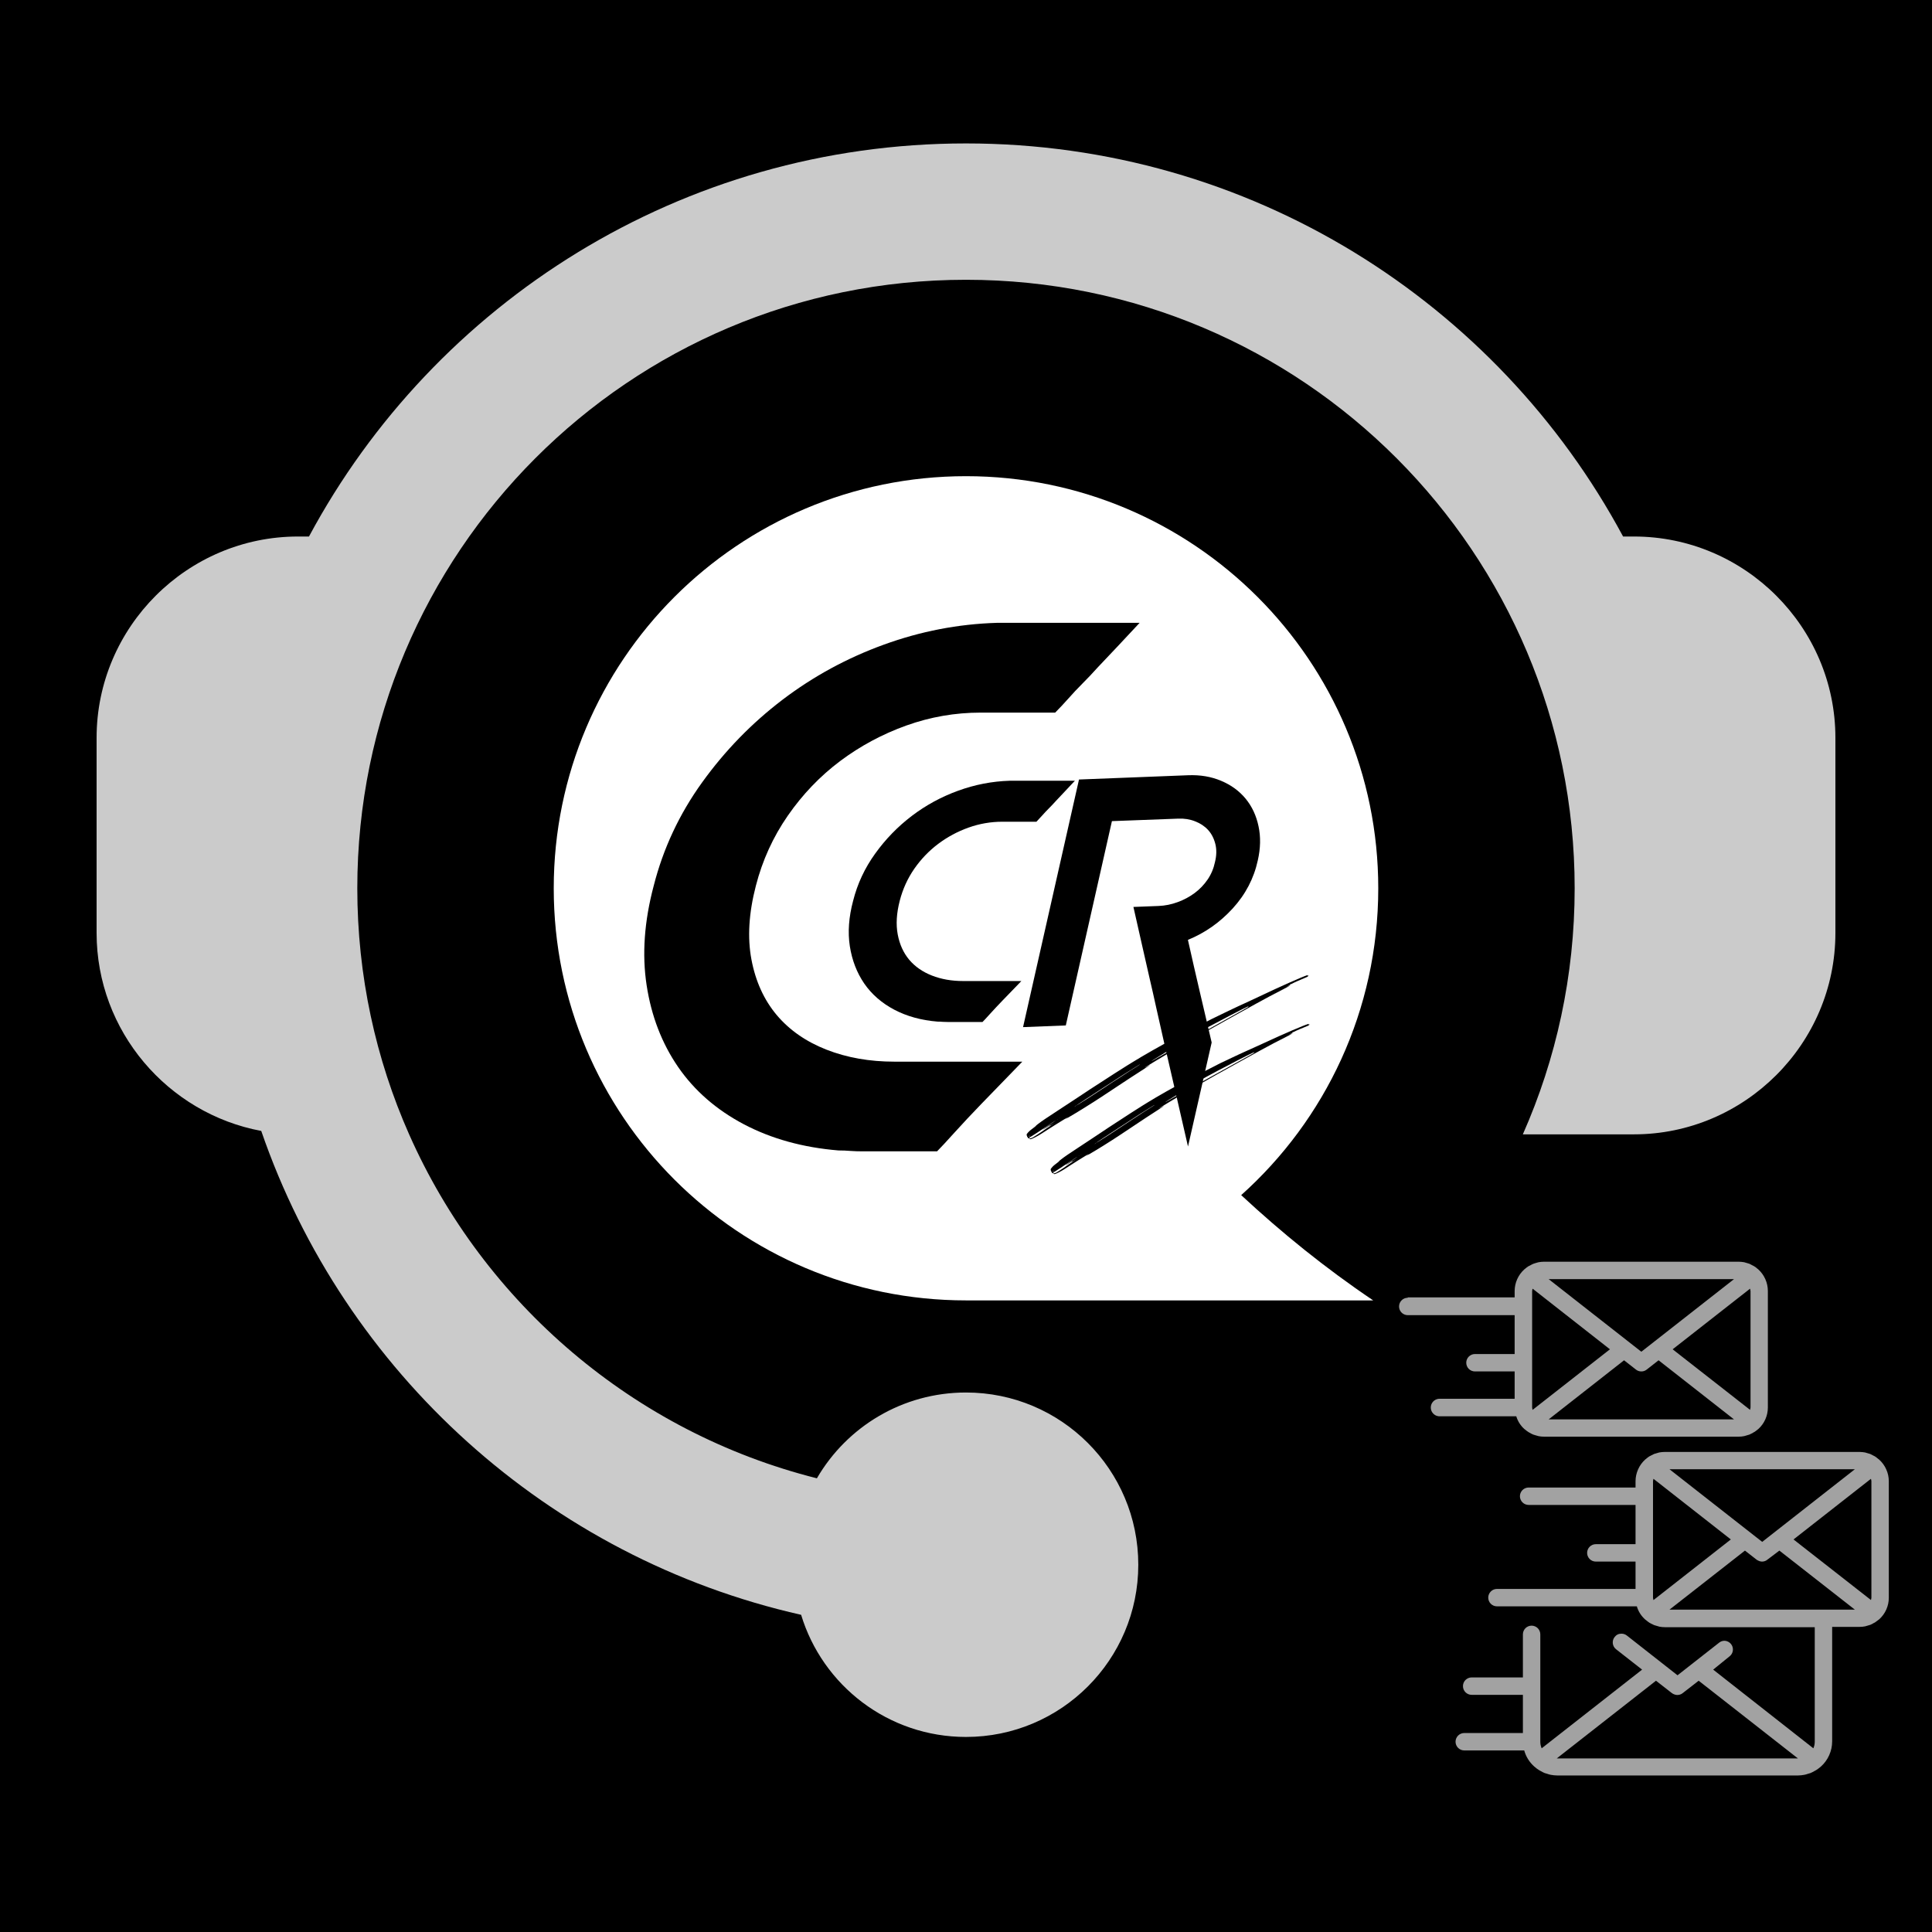 <svg xmlns="http://www.w3.org/2000/svg" xmlns:xlink="http://www.w3.org/1999/xlink" width="500" zoomAndPan="magnify" viewBox="0 0 375 375" height="500" preserveAspectRatio="xMidYMid meet" version="1.0"><defs><g/><clipPath id="7234081bb3"><path d="M 18.75 27.613 L 356.25 27.613 L 356.25 337.363 L 18.75 337.363 Z M 18.75 27.613 " clip-rule="nonzero"/></clipPath><clipPath id="99cecfc8c6"><path d="M 282 281 L 366.68 281 L 366.68 344.648 L 282 344.648 Z M 282 281 " clip-rule="nonzero"/></clipPath><clipPath id="be3fe7baa1"><path d="M 271.488 244.898 L 344 244.898 L 344 279 L 271.488 279 Z M 271.488 244.898 " clip-rule="nonzero"/></clipPath><clipPath id="7d73e28455"><path d="M 203 198 L 255 198 L 255 228 L 203 228 Z M 203 198 " clip-rule="nonzero"/></clipPath><clipPath id="1b5f85cfd8"><path d="M 202.645 224.91 L 253.215 197.023 L 255.027 200.309 L 204.453 228.191 Z M 202.645 224.91 " clip-rule="nonzero"/></clipPath><clipPath id="ea8ee9d32f"><path d="M 202.645 224.91 L 253.215 197.023 L 255.027 200.309 L 204.453 228.191 Z M 202.645 224.91 " clip-rule="nonzero"/></clipPath><clipPath id="b3e950cddf"><path d="M 202.645 224.91 L 253.215 197.023 L 255.027 200.309 L 204.453 228.191 Z M 202.645 224.91 " clip-rule="nonzero"/></clipPath><clipPath id="5e46843168"><path d="M 233 209 L 234 209 L 234 210 L 233 210 Z M 233 209 " clip-rule="nonzero"/></clipPath><clipPath id="573be77ff1"><path d="M 202.645 224.91 L 253.215 197.023 L 255.027 200.309 L 204.453 228.191 Z M 202.645 224.91 " clip-rule="nonzero"/></clipPath><clipPath id="a802c38f9b"><path d="M 202.645 224.91 L 253.215 197.023 L 255.027 200.309 L 204.453 228.191 Z M 202.645 224.91 " clip-rule="nonzero"/></clipPath><clipPath id="c4157e9b8d"><path d="M 202.645 224.91 L 253.215 197.023 L 255.027 200.309 L 204.453 228.191 Z M 202.645 224.91 " clip-rule="nonzero"/></clipPath><clipPath id="2e9f5cf262"><path d="M 207 225 L 209 225 L 209 226 L 207 226 Z M 207 225 " clip-rule="nonzero"/></clipPath><clipPath id="76144942d5"><path d="M 202.645 224.91 L 253.215 197.023 L 255.027 200.309 L 204.453 228.191 Z M 202.645 224.91 " clip-rule="nonzero"/></clipPath><clipPath id="d9a1d62dec"><path d="M 202.645 224.91 L 253.215 197.023 L 255.027 200.309 L 204.453 228.191 Z M 202.645 224.91 " clip-rule="nonzero"/></clipPath><clipPath id="6b9d413653"><path d="M 202.645 224.91 L 253.215 197.023 L 255.027 200.309 L 204.453 228.191 Z M 202.645 224.91 " clip-rule="nonzero"/></clipPath><clipPath id="726854e7d6"><path d="M 250 200 L 252 200 L 252 201 L 250 201 Z M 250 200 " clip-rule="nonzero"/></clipPath><clipPath id="61e9347e89"><path d="M 202.645 224.91 L 253.215 197.023 L 255.027 200.309 L 204.453 228.191 Z M 202.645 224.91 " clip-rule="nonzero"/></clipPath><clipPath id="58b67f49a8"><path d="M 202.645 224.91 L 253.215 197.023 L 255.027 200.309 L 204.453 228.191 Z M 202.645 224.91 " clip-rule="nonzero"/></clipPath><clipPath id="7c51403452"><path d="M 202.645 224.91 L 253.215 197.023 L 255.027 200.309 L 204.453 228.191 Z M 202.645 224.91 " clip-rule="nonzero"/></clipPath><clipPath id="d2fcb5df7a"><path d="M 199 189 L 255 189 L 255 222 L 199 222 Z M 199 189 " clip-rule="nonzero"/></clipPath><clipPath id="a181695569"><path d="M 197.965 218.156 L 253.031 187.555 L 254.852 190.832 L 199.785 221.434 Z M 197.965 218.156 " clip-rule="nonzero"/></clipPath><clipPath id="24156abd32"><path d="M 197.965 218.156 L 253.031 187.555 L 254.852 190.832 L 199.785 221.434 Z M 197.965 218.156 " clip-rule="nonzero"/></clipPath><clipPath id="695a753962"><path d="M 197.965 218.156 L 253.031 187.555 L 254.852 190.832 L 199.785 221.434 Z M 197.965 218.156 " clip-rule="nonzero"/></clipPath><clipPath id="1b89f21dd9"><path d="M 231 201 L 232 201 L 232 202 L 231 202 Z M 231 201 " clip-rule="nonzero"/></clipPath><clipPath id="dfe4c097c0"><path d="M 197.965 218.156 L 253.031 187.555 L 254.852 190.832 L 199.785 221.434 Z M 197.965 218.156 " clip-rule="nonzero"/></clipPath><clipPath id="4b23318103"><path d="M 197.965 218.156 L 253.031 187.555 L 254.852 190.832 L 199.785 221.434 Z M 197.965 218.156 " clip-rule="nonzero"/></clipPath><clipPath id="0483dbbc20"><path d="M 197.965 218.156 L 253.031 187.555 L 254.852 190.832 L 199.785 221.434 Z M 197.965 218.156 " clip-rule="nonzero"/></clipPath><clipPath id="9b80ee814a"><path d="M 203 218 L 204 218 L 204 219 L 203 219 Z M 203 218 " clip-rule="nonzero"/></clipPath><clipPath id="4e1e6a2454"><path d="M 197.965 218.156 L 253.031 187.555 L 254.852 190.832 L 199.785 221.434 Z M 197.965 218.156 " clip-rule="nonzero"/></clipPath><clipPath id="f4253c93d8"><path d="M 197.965 218.156 L 253.031 187.555 L 254.852 190.832 L 199.785 221.434 Z M 197.965 218.156 " clip-rule="nonzero"/></clipPath><clipPath id="f12051e8e3"><path d="M 197.965 218.156 L 253.031 187.555 L 254.852 190.832 L 199.785 221.434 Z M 197.965 218.156 " clip-rule="nonzero"/></clipPath><clipPath id="0e9a20b474"><path d="M 250 191 L 251 191 L 251 192 L 250 192 Z M 250 191 " clip-rule="nonzero"/></clipPath><clipPath id="dadbaf34e9"><path d="M 197.965 218.156 L 253.031 187.555 L 254.852 190.832 L 199.785 221.434 Z M 197.965 218.156 " clip-rule="nonzero"/></clipPath><clipPath id="b8e4f4d820"><path d="M 197.965 218.156 L 253.031 187.555 L 254.852 190.832 L 199.785 221.434 Z M 197.965 218.156 " clip-rule="nonzero"/></clipPath><clipPath id="2f06d54b2d"><path d="M 197.965 218.156 L 253.031 187.555 L 254.852 190.832 L 199.785 221.434 Z M 197.965 218.156 " clip-rule="nonzero"/></clipPath></defs><rect x="-37.5" width="450" fill="#ffffff" y="-37.5" height="450" fill-opacity="1"/><rect x="-37.5" width="450" fill="#ffffff" y="-37.5" height="450" fill-opacity="1"/><rect x="-37.5" width="450" fill="#000000" y="-37.5" height="450" fill-opacity="1"/><path fill="#ffffff" d="M 187.504 92.426 C 143.312 92.426 107.48 128.242 107.48 172.418 C 107.48 216.59 143.312 252.406 187.504 252.406 L 266.535 252.406 C 257.207 246.121 248.75 239.254 240.918 231.977 L 240.883 232 C 257.242 217.363 267.52 196.102 267.52 172.418 C 267.52 128.242 231.688 92.426 187.496 92.426 Z M 187.504 92.426 " fill-opacity="1" fill-rule="evenodd"/><g clip-path="url(#7234081bb3)"><path fill="#cbcbcb" d="M 315.027 104.137 L 317.152 104.137 C 338.66 104.137 356.25 121.719 356.25 143.207 L 356.25 181.094 C 356.25 202.648 338.574 220.176 317.152 220.176 L 295.582 220.176 C 302.047 205.57 305.641 189.406 305.641 172.406 C 305.641 107.402 252.969 54.305 187.496 54.305 C 122.031 54.305 69.352 107.391 69.352 172.406 C 69.352 189.406 72.938 205.562 79.41 220.176 C 93.961 253.035 123.074 278.008 158.559 286.938 C 164.344 276.973 175.145 270.285 187.496 270.285 C 205.961 270.285 220.941 285.242 220.941 303.715 C 220.941 322.172 205.961 337.141 187.496 337.141 C 172.414 337.141 159.66 327.16 155.496 313.434 C 106.449 302.363 66.855 266.406 50.707 219.512 C 32.59 216.137 18.75 200.148 18.75 181.094 L 18.75 143.207 C 18.75 121.719 36.34 104.137 57.848 104.137 L 59.973 104.137 C 84.355 58.719 132.32 27.84 187.504 27.84 C 242.68 27.84 290.645 58.719 315.039 104.137 Z M 315.027 104.137 " fill-opacity="1" fill-rule="evenodd"/></g><g clip-path="url(#99cecfc8c6)"><path fill="#a2a2a2" d="M 284.211 336.379 L 295.594 336.379 L 295.594 328.965 L 285.648 328.965 C 285.426 328.965 285.211 328.926 285.004 328.84 C 284.797 328.754 284.613 328.629 284.453 328.473 C 284.297 328.312 284.172 328.129 284.086 327.922 C 284 327.715 283.961 327.5 283.961 327.277 C 283.961 327.055 284 326.836 284.086 326.629 C 284.172 326.422 284.297 326.242 284.453 326.082 C 284.613 325.926 284.797 325.801 285.004 325.715 C 285.211 325.629 285.426 325.586 285.648 325.586 L 295.594 325.586 L 295.594 317.227 C 295.594 317.004 295.637 316.789 295.723 316.582 C 295.809 316.375 295.93 316.191 296.09 316.031 C 296.246 315.875 296.43 315.754 296.637 315.668 C 296.844 315.582 297.059 315.539 297.285 315.539 C 297.508 315.539 297.723 315.582 297.93 315.668 C 298.137 315.754 298.32 315.875 298.477 316.031 C 298.637 316.191 298.758 316.375 298.844 316.582 C 298.93 316.789 298.973 317.004 298.973 317.227 L 298.973 338.066 C 298.973 338.512 299.059 338.938 299.238 339.344 L 318.73 324.074 L 313.676 320.117 C 313.5 319.98 313.355 319.812 313.246 319.617 C 313.137 319.422 313.07 319.215 313.043 318.992 C 313.02 318.77 313.035 318.551 313.094 318.332 C 313.156 318.117 313.254 317.922 313.395 317.746 C 313.73 317.309 314.176 317.094 314.727 317.094 C 315.113 317.098 315.461 317.215 315.766 317.449 L 322.508 322.742 L 325.605 325.172 L 328.703 322.742 L 333.699 318.828 C 334.004 318.59 334.348 318.469 334.738 318.473 C 335.082 318.488 335.395 318.598 335.672 318.805 C 335.949 319.012 336.148 319.277 336.262 319.602 C 336.375 319.93 336.387 320.262 336.301 320.594 C 336.211 320.93 336.035 321.211 335.773 321.438 L 332.527 324.074 L 351.973 339.344 C 352.152 338.938 352.242 338.512 352.242 338.066 L 352.242 315.836 L 323.148 315.836 C 322.789 315.836 322.43 315.805 322.078 315.73 L 321.516 315.566 L 321.07 315.434 C 320.844 315.34 320.621 315.23 320.406 315.109 L 320.137 314.961 C 319.914 314.809 319.703 314.648 319.5 314.473 L 319.352 314.367 C 318.559 313.664 318.012 312.805 317.707 311.789 L 290.555 311.789 C 290.332 311.789 290.117 311.746 289.91 311.66 C 289.703 311.574 289.52 311.449 289.363 311.293 C 289.203 311.133 289.082 310.953 288.996 310.746 C 288.91 310.539 288.867 310.324 288.867 310.098 C 288.867 309.875 288.91 309.66 288.996 309.453 C 289.082 309.246 289.203 309.062 289.363 308.906 C 289.52 308.746 289.703 308.625 289.91 308.539 C 290.117 308.453 290.332 308.41 290.555 308.41 L 317.457 308.41 L 317.457 303.102 L 309.75 303.102 C 309.523 303.102 309.309 303.059 309.102 302.973 C 308.895 302.887 308.711 302.766 308.555 302.609 C 308.395 302.449 308.273 302.266 308.188 302.059 C 308.102 301.852 308.059 301.637 308.059 301.414 C 308.059 301.188 308.102 300.973 308.188 300.766 C 308.273 300.559 308.395 300.375 308.555 300.219 C 308.711 300.059 308.895 299.938 309.102 299.852 C 309.309 299.766 309.523 299.723 309.75 299.723 L 317.457 299.723 L 317.457 292.105 L 296.707 292.105 C 296.48 292.105 296.266 292.062 296.059 291.977 C 295.852 291.891 295.668 291.77 295.512 291.609 C 295.352 291.453 295.23 291.27 295.145 291.062 C 295.059 290.855 295.016 290.641 295.016 290.414 C 295.016 290.191 295.059 289.977 295.145 289.77 C 295.23 289.562 295.352 289.379 295.512 289.223 C 295.668 289.062 295.852 288.941 296.059 288.855 C 296.266 288.77 296.48 288.727 296.707 288.727 L 317.457 288.727 L 317.457 287.496 C 317.461 286.695 317.629 285.934 317.953 285.203 C 318.277 284.473 318.734 283.84 319.324 283.301 L 319.473 283.184 C 319.672 283.008 319.887 282.844 320.109 282.695 L 320.375 282.559 C 320.598 282.441 320.805 282.324 321.043 282.219 L 321.488 282.086 C 321.672 282.02 321.859 281.965 322.051 281.922 C 322.402 281.859 322.758 281.824 323.117 281.82 L 360.926 281.82 C 361.289 281.824 361.648 281.859 362.008 281.922 L 362.57 282.086 L 363.016 282.219 L 363.652 282.547 L 363.918 282.68 C 364.141 282.828 364.355 282.992 364.559 283.168 L 364.719 283.285 C 365.32 283.824 365.785 284.457 366.113 285.191 C 366.445 285.922 366.613 286.691 366.617 287.496 L 366.617 310.113 C 366.617 310.914 366.453 311.68 366.129 312.41 C 365.801 313.141 365.344 313.773 364.75 314.309 L 364.586 314.426 C 364.379 314.59 364.172 314.754 363.949 314.902 L 363.684 315.035 C 363.477 315.168 363.258 315.281 363.031 315.375 L 362.586 315.508 L 362.023 315.672 C 361.664 315.742 361.305 315.777 360.941 315.777 L 355.621 315.777 L 355.621 338.008 C 355.617 338.938 355.426 339.828 355.047 340.676 C 354.668 341.527 354.133 342.262 353.441 342.883 L 353.277 343.02 C 353.035 343.223 352.777 343.41 352.508 343.582 L 352.211 343.742 C 351.957 343.895 351.695 344.027 351.426 344.145 L 350.922 344.293 C 350.703 344.371 350.48 344.438 350.254 344.484 C 349.84 344.566 349.418 344.613 348.996 344.617 L 302.234 344.617 C 301.809 344.613 301.391 344.566 300.973 344.484 C 300.746 344.438 300.523 344.371 300.309 344.293 L 299.805 344.145 C 299.535 344.027 299.273 343.891 299.016 343.742 L 298.734 343.582 C 298.453 343.414 298.191 343.223 297.949 343.004 L 297.801 342.883 C 296.848 342.031 296.195 340.988 295.848 339.758 L 284.211 339.758 C 283.988 339.758 283.77 339.715 283.562 339.629 C 283.359 339.543 283.176 339.422 283.016 339.262 C 282.859 339.105 282.734 338.922 282.648 338.715 C 282.562 338.508 282.52 338.293 282.52 338.066 C 282.52 337.844 282.562 337.629 282.648 337.422 C 282.734 337.215 282.859 337.031 283.016 336.871 C 283.176 336.715 283.359 336.594 283.562 336.508 C 283.77 336.422 283.988 336.379 284.211 336.379 Z M 348.121 298.805 L 363.148 310.559 C 363.195 310.414 363.223 310.266 363.238 310.113 L 363.238 287.496 C 363.223 287.34 363.195 287.188 363.148 287.035 Z M 320.938 287.035 C 320.895 287.188 320.863 287.34 320.848 287.496 L 320.848 310.113 C 320.863 310.27 320.895 310.422 320.938 310.574 L 335.953 298.805 Z M 342.043 303.102 L 341.941 303.102 C 341.699 303.086 341.473 303.02 341.258 302.91 L 340.992 302.762 L 338.695 300.969 L 324.051 312.426 L 360.023 312.426 L 345.379 300.969 L 343.082 302.703 C 342.781 302.961 342.438 303.094 342.043 303.102 Z M 342.043 299.277 L 360.023 285.184 L 324.051 285.184 Z M 302.234 341.312 L 348.98 341.312 C 348.98 341.312 329.711 326.227 329.711 326.227 L 326.602 328.641 C 326.441 328.773 326.262 328.867 326.066 328.922 C 325.902 328.969 325.734 328.996 325.562 328.996 C 325.406 328.996 325.254 328.969 325.102 328.922 C 324.895 328.863 324.699 328.77 324.523 328.641 L 321.426 326.227 L 302.16 341.312 Z M 302.234 341.312 " fill-opacity="1" fill-rule="nonzero"/></g><g clip-path="url(#be3fe7baa1)"><path fill="#a2a2a2" d="M 273.242 251.82 L 293.992 251.82 L 293.992 250.59 C 293.996 249.785 294.16 249.02 294.488 248.285 C 294.816 247.555 295.277 246.918 295.875 246.379 L 296.023 246.262 C 296.227 246.082 296.445 245.918 296.676 245.773 L 296.957 245.641 C 297.172 245.512 297.395 245.398 297.625 245.297 L 298.039 245.164 L 298.617 245 C 298.969 244.938 299.324 244.902 299.684 244.898 L 337.465 244.898 C 337.828 244.902 338.188 244.938 338.547 245 L 339.109 245.164 L 339.555 245.297 L 340.219 245.641 L 340.473 245.773 C 340.703 245.918 340.918 246.082 341.125 246.262 L 341.273 246.379 C 341.863 246.918 342.324 247.551 342.648 248.281 C 342.973 249.012 343.137 249.777 343.141 250.574 L 343.141 273.191 C 343.141 273.992 342.977 274.758 342.652 275.488 C 342.328 276.219 341.867 276.852 341.273 277.387 L 341.125 277.492 C 340.918 277.672 340.703 277.832 340.473 277.98 C 340.383 277.98 340.293 278.07 340.219 278.129 C 340.004 278.25 339.781 278.359 339.555 278.453 L 339.109 278.586 L 338.547 278.75 C 338.188 278.824 337.828 278.859 337.465 278.855 L 299.684 278.855 C 299.324 278.859 298.969 278.824 298.617 278.75 L 298.039 278.586 C 297.895 278.551 297.75 278.508 297.609 278.453 C 297.375 278.363 297.152 278.25 296.941 278.113 L 296.691 277.98 C 296.461 277.832 296.242 277.672 296.039 277.492 L 295.891 277.387 C 295.133 276.703 294.605 275.875 294.305 274.898 L 279.262 274.898 C 279.051 274.879 278.848 274.82 278.66 274.727 C 278.469 274.629 278.301 274.504 278.16 274.348 C 278.016 274.191 277.906 274.012 277.828 273.816 C 277.754 273.617 277.715 273.414 277.715 273.199 C 277.715 272.988 277.754 272.781 277.828 272.586 C 277.906 272.387 278.016 272.211 278.16 272.051 C 278.301 271.895 278.469 271.77 278.66 271.676 C 278.848 271.578 279.051 271.523 279.262 271.504 L 293.992 271.504 L 293.992 266.195 L 286.285 266.195 C 286.062 266.195 285.848 266.152 285.641 266.066 C 285.434 265.984 285.25 265.859 285.09 265.703 C 284.934 265.543 284.812 265.359 284.727 265.152 C 284.641 264.945 284.598 264.73 284.598 264.508 C 284.598 264.281 284.641 264.066 284.727 263.859 C 284.812 263.652 284.934 263.473 285.09 263.312 C 285.25 263.152 285.434 263.031 285.641 262.945 C 285.848 262.859 286.062 262.816 286.285 262.816 L 293.992 262.816 L 293.992 255.273 L 273.242 255.273 C 273.02 255.273 272.805 255.23 272.598 255.145 C 272.391 255.059 272.207 254.938 272.051 254.777 C 271.891 254.621 271.77 254.438 271.684 254.23 C 271.598 254.023 271.555 253.809 271.555 253.582 C 271.555 253.359 271.598 253.145 271.684 252.938 C 271.77 252.73 271.891 252.547 272.051 252.391 C 272.207 252.23 272.391 252.109 272.598 252.023 C 272.805 251.938 273.02 251.895 273.242 251.895 Z M 297.387 273.191 C 297.402 273.348 297.43 273.504 297.477 273.652 L 312.488 261.898 L 297.477 250.129 C 297.43 250.281 297.402 250.434 297.387 250.59 Z M 300.59 248.277 L 318.582 262.371 L 336.574 248.277 Z M 315.23 264.031 L 300.59 275.504 L 336.574 275.504 L 321.93 264.031 L 319.617 265.84 C 319.312 266.078 318.969 266.195 318.582 266.195 C 318.195 266.195 317.848 266.078 317.543 265.84 Z M 339.777 273.191 L 339.777 250.59 C 339.762 250.434 339.73 250.281 339.688 250.129 L 324.66 261.898 L 339.688 273.652 C 339.73 273.504 339.762 273.348 339.777 273.191 Z M 339.777 273.191 " fill-opacity="1" fill-rule="nonzero"/></g><g clip-path="url(#7d73e28455)"><g clip-path="url(#1b5f85cfd8)"><g clip-path="url(#ea8ee9d32f)"><g clip-path="url(#b3e950cddf)"><path fill="#000000" d="M 226.344 211.875 C 224.871 212.711 223.637 213.438 222.723 214.004 C 222.465 214.164 222.008 214.445 221.711 214.629 C 220.938 215.105 218.109 216.926 217.008 217.656 C 216.844 217.762 216.383 218.062 215.988 218.32 C 215.59 218.574 215.219 218.816 215.164 218.859 C 215.105 218.898 214.457 219.328 213.723 219.82 C 212.984 220.305 211.984 220.973 211.492 221.301 C 211.004 221.621 210.094 222.223 209.469 222.633 C 207.496 223.926 206.648 224.504 205.957 225.043 C 205.715 225.227 205.562 225.363 205.551 225.402 C 205.539 225.441 205.43 225.535 205.277 225.652 C 204.648 226.109 204.398 226.328 204.125 226.66 C 203.945 226.875 203.938 226.898 203.938 227.035 C 203.941 227.148 203.953 227.188 203.992 227.211 C 204.031 227.234 204.039 227.254 204.027 227.289 C 204.004 227.355 204.07 227.48 204.141 227.496 C 204.188 227.508 204.191 227.516 204.172 227.559 C 204.145 227.629 204.195 227.676 204.348 227.715 C 204.426 227.734 204.492 227.766 204.492 227.789 C 204.504 227.855 204.566 227.898 204.656 227.895 C 204.891 227.895 205.91 227.387 206.648 226.902 C 206.93 226.715 207.434 226.395 207.766 226.18 C 208.102 225.969 208.434 225.758 208.504 225.711 C 208.57 225.664 208.758 225.543 208.922 225.445 C 209.086 225.344 209.281 225.219 209.367 225.164 C 209.523 225.066 209.875 224.848 210.367 224.547 C 210.523 224.453 210.801 224.285 210.98 224.172 C 211.305 223.973 211.422 223.934 211.176 224.105 C 210.695 224.438 210.727 224.43 211.398 224.043 C 212.93 223.164 215.699 221.434 217.371 220.316 C 217.754 220.062 218.281 219.711 218.547 219.535 C 218.816 219.359 219.336 219.012 219.703 218.766 C 220.07 218.516 220.664 218.121 221.027 217.883 C 221.395 217.645 222.074 217.191 222.543 216.879 C 223.367 216.332 224.297 215.723 225.43 215.004 C 225.73 214.812 225.98 214.648 225.98 214.637 C 225.984 214.613 225.312 214.969 225.16 215.062 C 225.121 215.094 225.078 215.102 225.07 215.09 C 225.066 215.078 225.082 215.059 225.105 215.047 C 225.145 215.027 225.598 214.742 225.953 214.516 C 226.039 214.461 226.285 214.309 226.508 214.176 C 226.73 214.043 227.02 213.871 227.145 213.789 C 227.277 213.711 227.637 213.496 227.941 213.316 C 228.25 213.137 228.566 212.945 228.641 212.898 C 228.719 212.848 229.121 212.609 229.535 212.371 C 229.949 212.133 230.422 211.859 230.586 211.758 C 230.746 211.66 231.391 211.293 232.012 210.941 C 232.633 210.586 233.27 210.219 233.434 210.121 C 234.926 209.23 245.711 203.262 247.262 202.473 C 247.809 202.191 248.602 201.789 249.023 201.578 C 249.945 201.105 251.07 200.512 251.012 200.523 C 250.988 200.531 250.785 200.613 250.566 200.715 L 250.16 200.895 L 250.52 200.688 C 250.719 200.57 250.895 200.457 250.914 200.43 C 250.941 200.391 250.934 200.387 250.875 200.43 C 250.836 200.461 250.797 200.477 250.789 200.461 C 250.785 200.453 250.844 200.402 250.93 200.359 C 251.023 200.305 251.074 200.293 251.059 200.316 C 251.047 200.344 251.074 200.332 251.137 200.285 C 251.289 200.176 253.133 199.375 253.859 199.105 C 253.965 199.066 254.016 199.035 254.031 198.996 C 254.047 198.965 254.094 198.926 254.148 198.91 C 254.207 198.891 254.23 198.867 254.219 198.848 C 254.211 198.832 254.18 198.832 254.148 198.852 C 254.117 198.867 254.062 198.875 254.023 198.871 C 253.957 198.859 253.957 198.855 254.004 198.809 C 254.062 198.746 254.043 198.719 253.953 198.746 C 253.004 199.02 249.277 200.625 245.188 202.52 C 244.762 202.719 244.133 203.004 243.789 203.156 C 243.449 203.309 242.926 203.543 242.629 203.68 C 242.328 203.816 241.887 204.016 241.641 204.125 C 241.398 204.23 240.918 204.449 240.57 204.613 C 240.23 204.777 239.602 205.066 239.18 205.266 C 237.219 206.172 236.434 206.562 234.125 207.766 C 233.727 207.969 233.371 208.152 233.332 208.172 C 233.293 208.188 233.055 208.316 232.797 208.453 C 232.52 208.605 232.336 208.691 232.336 208.672 C 232.336 208.652 232.316 208.652 232.297 208.664 C 232.105 208.773 231.805 208.918 231.652 208.977 C 231.422 209.059 228.375 210.727 226.344 211.875 Z M 224.109 214.48 C 224.105 214.496 223.949 214.602 223.762 214.715 C 223.574 214.832 223.379 214.957 223.328 214.992 C 223.277 215.023 223.09 215.145 222.91 215.258 C 222.727 215.367 222.527 215.492 222.465 215.535 C 222.402 215.578 222.242 215.68 222.113 215.762 C 221.984 215.844 221.844 215.934 221.801 215.965 C 221.758 215.996 221.609 216.098 221.465 216.188 C 221.324 216.277 221.18 216.371 221.141 216.398 C 221.105 216.426 220.973 216.512 220.852 216.59 C 220.637 216.73 220.516 216.809 220.203 217.016 C 220.121 217.07 219.961 217.172 219.844 217.246 C 219.551 217.438 219.305 217.594 219.184 217.68 C 219.062 217.762 218.59 218.074 218.305 218.262 C 218.195 218.332 218.062 218.422 218.004 218.461 C 217.945 218.5 217.812 218.59 217.703 218.66 C 217.594 218.73 217.449 218.824 217.379 218.875 C 217.309 218.918 217.168 219.012 217.066 219.078 C 216.809 219.246 216.648 219.355 216.141 219.691 C 215.57 220.07 214.773 220.586 214.445 220.793 C 214.305 220.879 214.105 221.008 214 221.07 C 213.898 221.137 213.742 221.238 213.652 221.297 C 213.219 221.574 212.832 221.805 212.836 221.789 C 212.84 221.766 213.012 221.645 213.312 221.449 C 213.422 221.379 213.547 221.297 213.59 221.266 C 213.633 221.234 213.754 221.148 213.863 221.078 C 214.234 220.836 214.363 220.754 214.488 220.668 C 214.559 220.621 215.066 220.289 215.613 219.93 C 216.164 219.574 216.812 219.145 217.062 218.98 C 218.336 218.137 219.973 217.07 221.316 216.199 C 221.406 216.145 221.59 216.027 221.727 215.941 C 221.859 215.855 222.152 215.676 222.367 215.535 C 222.879 215.215 223.152 215.047 223.578 214.781 C 223.766 214.668 223.922 214.57 223.922 214.566 C 223.93 214.547 224.117 214.457 224.109 214.48 Z M 236.34 207.836 C 237.832 207.047 238.324 206.789 240.125 205.863 C 242.227 204.785 243 204.398 243.32 204.277 C 243.426 204.234 243.441 204.234 243.398 204.277 C 243.371 204.309 243.363 204.324 243.383 204.316 C 243.398 204.309 243.418 204.316 243.426 204.328 C 243.441 204.359 243.492 204.332 235.32 208.848 C 231.961 210.703 229.035 212.328 228.812 212.465 C 228.488 212.66 226.512 213.766 226.336 213.855 C 226.242 213.898 226.297 213.824 226.41 213.758 C 226.836 213.492 227.121 213.316 227.527 213.074 C 227.781 212.926 228.02 212.777 228.059 212.75 C 228.094 212.723 228.215 212.652 228.32 212.594 C 228.488 212.496 228.516 212.477 228.484 212.449 C 228.461 212.43 228.465 212.41 228.492 212.395 C 228.52 212.379 228.535 212.387 228.539 212.418 C 228.547 212.457 228.574 212.449 228.676 212.395 C 228.789 212.332 228.805 212.312 228.793 212.254 L 228.777 212.188 L 228.828 212.242 L 228.883 212.297 L 228.863 212.23 C 228.848 212.176 228.859 212.156 228.941 212.117 C 229.043 212.062 229.84 211.594 230.211 211.363 C 230.332 211.289 230.801 211.016 231.246 210.754 C 231.691 210.496 232.102 210.258 232.152 210.227 C 232.203 210.195 232.5 210.023 232.809 209.852 C 233.133 209.672 233.363 209.531 233.355 209.516 C 233.348 209.5 232.832 209.77 232.078 210.184 C 231.383 210.566 230.805 210.875 230.793 210.875 C 230.762 210.863 235.027 208.523 236.34 207.836 Z M 228.68 212.305 C 228.684 212.312 228.68 212.332 228.668 212.348 C 228.66 212.363 228.648 212.363 228.641 212.352 C 228.633 212.336 228.637 212.316 228.648 212.309 C 228.664 212.301 228.676 212.301 228.68 212.305 Z M 222.805 215.652 C 222.793 215.668 222.758 215.688 222.734 215.695 C 222.703 215.699 222.715 215.688 222.754 215.664 C 222.797 215.641 222.816 215.637 222.805 215.652 Z M 222.344 215.938 C 222.34 215.949 222.32 215.965 222.301 215.965 C 222.277 215.969 222.281 215.957 222.305 215.941 C 222.332 215.926 222.352 215.926 222.344 215.938 Z M 243.523 204.273 C 243.531 204.289 243.527 204.305 243.516 204.312 C 243.5 204.32 243.477 204.316 243.461 204.309 C 243.445 204.297 243.449 204.281 243.469 204.27 C 243.492 204.258 243.516 204.258 243.523 204.273 Z M 222.098 216.113 C 222.074 216.129 222.035 216.152 222.012 216.16 C 221.984 216.164 222 216.148 222.047 216.125 C 222.094 216.098 222.113 216.094 222.098 216.113 Z M 221.762 216.332 C 221.73 216.355 221.68 216.383 221.641 216.398 C 221.598 216.414 221.621 216.395 221.688 216.359 C 221.754 216.32 221.785 216.309 221.762 216.332 Z M 226.254 213.906 C 226.238 213.957 226.195 213.949 226.195 213.898 C 226.195 213.879 226.211 213.863 226.23 213.863 C 226.25 213.863 226.258 213.879 226.254 213.906 Z M 221.41 216.559 C 221.383 216.578 221.328 216.609 221.289 216.625 C 221.25 216.641 221.273 216.621 221.336 216.582 C 221.406 216.547 221.438 216.535 221.41 216.559 Z M 247.559 202.141 C 247.547 202.152 247.516 202.168 247.5 202.172 C 247.477 202.176 247.488 202.164 247.52 202.145 C 247.555 202.125 247.57 202.125 247.559 202.141 Z M 249.859 200.871 C 249.844 200.887 249.812 200.902 249.797 200.906 C 249.777 200.906 249.785 200.895 249.82 200.875 C 249.852 200.859 249.867 200.855 249.859 200.871 Z M 221.051 216.789 C 221.016 216.816 220.957 216.848 220.918 216.863 C 220.875 216.879 220.906 216.855 220.977 216.816 C 221.051 216.777 221.082 216.766 221.051 216.789 Z M 248.152 201.844 C 248.113 201.875 248.039 201.914 247.996 201.93 C 247.949 201.949 247.98 201.926 248.07 201.879 C 248.156 201.832 248.191 201.816 248.152 201.844 Z M 250.281 200.672 C 250.254 200.695 250.199 200.723 250.16 200.738 C 250.121 200.754 250.145 200.734 250.211 200.699 C 250.277 200.66 250.309 200.648 250.281 200.672 Z M 220.641 217.047 C 220.629 217.062 220.598 217.078 220.582 217.082 C 220.559 217.082 220.57 217.07 220.602 217.055 C 220.637 217.035 220.652 217.031 220.641 217.047 Z M 220.746 216.988 C 220.742 217 220.723 217.012 220.703 217.016 C 220.68 217.02 220.68 217.008 220.707 216.992 C 220.734 216.973 220.75 216.973 220.746 216.988 Z M 248.617 201.625 C 248.582 201.648 248.516 201.684 248.473 201.703 C 248.426 201.723 248.449 201.703 248.531 201.656 C 248.609 201.613 248.648 201.598 248.617 201.625 Z M 250.637 200.512 C 250.605 200.531 250.555 200.562 250.516 200.578 C 250.473 200.594 250.496 200.574 250.562 200.535 C 250.629 200.5 250.66 200.488 250.637 200.512 Z M 249.078 201.402 C 249.051 201.426 248.996 201.453 248.957 201.469 C 248.914 201.484 248.938 201.465 249.004 201.43 C 249.07 201.391 249.105 201.383 249.078 201.402 Z M 249.48 201.215 C 249.449 201.238 249.402 201.266 249.371 201.273 C 249.336 201.285 249.355 201.27 249.418 201.234 C 249.477 201.203 249.504 201.195 249.48 201.215 Z M 249.93 201 C 249.898 201.023 249.848 201.051 249.809 201.066 C 249.766 201.082 249.789 201.062 249.855 201.027 C 249.922 200.988 249.953 200.98 249.93 201 Z M 212.742 221.848 C 212.75 221.863 212.699 221.902 212.629 221.938 L 212.5 222.008 L 212.598 221.93 C 212.652 221.883 212.703 221.844 212.715 221.836 C 212.723 221.828 212.734 221.832 212.742 221.848 Z M 212.809 221.793 C 212.812 221.801 212.809 221.82 212.797 221.836 C 212.789 221.848 212.777 221.852 212.77 221.836 C 212.762 221.82 212.766 221.801 212.777 221.797 C 212.793 221.789 212.805 221.789 212.809 221.793 Z M 212.484 222.004 C 212.488 222.012 212.484 222.031 212.473 222.047 C 212.465 222.062 212.453 222.062 212.445 222.051 C 212.438 222.035 212.441 222.016 212.453 222.008 C 212.469 222 212.48 222 212.484 222.004 Z M 225.027 215.133 C 225.004 215.152 224.965 215.172 224.941 215.18 C 224.914 215.184 224.93 215.168 224.977 215.145 C 225.02 215.117 225.043 215.113 225.027 215.133 Z M 209.781 224.102 C 209.777 224.113 209.758 224.129 209.738 224.133 C 209.715 224.133 209.715 224.121 209.742 224.109 C 209.77 224.09 209.789 224.09 209.781 224.102 Z M 209.879 224.051 C 209.875 224.062 209.855 224.078 209.836 224.078 C 209.809 224.082 209.812 224.07 209.84 224.055 C 209.867 224.039 209.883 224.035 209.879 224.051 Z M 209.531 224.277 C 209.484 224.309 209.41 224.352 209.363 224.371 C 209.316 224.391 209.355 224.363 209.449 224.312 C 209.543 224.258 209.578 224.246 209.531 224.277 Z M 208.863 224.711 C 207.887 225.359 206.82 226.121 206.809 226.18 C 206.805 226.191 206.93 226.125 207.082 226.027 C 207.238 225.93 207.465 225.785 207.586 225.711 C 207.707 225.633 207.867 225.531 207.941 225.48 C 208.047 225.406 208.078 225.398 208.094 225.43 C 208.105 225.449 208.102 225.48 208.094 225.496 C 208.07 225.527 208.297 225.387 208.652 225.156 C 208.754 225.086 208.836 225.039 208.832 225.051 C 208.824 225.074 207.77 225.789 207.531 225.93 C 207.469 225.969 207.375 226.031 207.328 226.074 C 207.281 226.113 207.145 226.215 207.023 226.289 C 206.766 226.461 206.746 226.473 206.5 226.656 C 206.395 226.734 206.184 226.879 206.027 226.973 C 205.871 227.07 205.57 227.258 205.359 227.395 C 205.02 227.617 204.957 227.652 204.766 227.703 C 204.602 227.75 204.535 227.754 204.48 227.723 C 204.34 227.645 204.402 227.582 204.957 227.262 C 205.18 227.133 205.582 226.875 205.855 226.688 C 206.27 226.402 207.719 225.43 208.664 224.805 C 208.809 224.711 209 224.59 209.086 224.543 C 209.176 224.496 209.074 224.57 208.863 224.711 Z M 204.574 227.227 C 204.582 227.242 204.453 227.355 204.371 227.402 C 204.324 227.426 204.324 227.426 204.348 227.363 C 204.371 227.305 204.555 227.191 204.574 227.227 Z M 208.234 225.344 C 208.242 225.355 208.23 225.375 208.211 225.383 C 208.191 225.395 208.168 225.41 208.16 225.418 C 208.148 225.422 208.133 225.418 208.121 225.406 C 208.105 225.395 208.125 225.375 208.164 225.355 C 208.199 225.34 208.23 225.332 208.234 225.344 Z M 208.926 225.012 C 208.922 225.023 208.902 225.035 208.883 225.039 C 208.859 225.043 208.859 225.031 208.887 225.016 C 208.914 224.996 208.93 224.996 208.926 225.012 Z M 208.926 225.012 " fill-opacity="1" fill-rule="nonzero"/></g></g></g></g><g clip-path="url(#5e46843168)"><g clip-path="url(#573be77ff1)"><g clip-path="url(#a802c38f9b)"><g clip-path="url(#c4157e9b8d)"><path fill="#000000" d="M 233.379 209.504 C 233.387 209.516 233.406 209.52 233.426 209.508 C 233.445 209.496 233.461 209.477 233.461 209.461 C 233.461 209.449 233.441 209.445 233.414 209.461 C 233.391 209.473 233.375 209.496 233.379 209.504 Z M 233.379 209.504 " fill-opacity="1" fill-rule="nonzero"/></g></g></g></g><g clip-path="url(#2e9f5cf262)"><g clip-path="url(#76144942d5)"><g clip-path="url(#d9a1d62dec)"><g clip-path="url(#6b9d413653)"><path fill="#000000" d="M 207.949 225.598 C 207.949 225.641 207.98 225.621 208.008 225.562 C 208.031 225.523 208.027 225.52 207.992 225.539 C 207.969 225.551 207.949 225.578 207.949 225.598 Z M 207.949 225.598 " fill-opacity="1" fill-rule="nonzero"/></g></g></g></g><g clip-path="url(#726854e7d6)"><g clip-path="url(#61e9347e89)"><g clip-path="url(#58b67f49a8)"><g clip-path="url(#7c51403452)"><path fill="#000000" d="M 250.977 200.402 C 250.984 200.414 251 200.414 251.008 200.398 C 251.016 200.383 251.02 200.363 251.016 200.359 C 251.012 200.352 251 200.352 250.984 200.359 C 250.973 200.367 250.969 200.387 250.977 200.402 Z M 250.977 200.402 " fill-opacity="1" fill-rule="nonzero"/></g></g></g></g><g clip-path="url(#d2fcb5df7a)"><g clip-path="url(#a181695569)"><g clip-path="url(#24156abd32)"><g clip-path="url(#695a753962)"><path fill="#000000" d="M 223.77 203.844 C 222.164 204.762 220.816 205.551 219.82 206.172 C 219.539 206.344 219.043 206.648 218.715 206.852 C 217.871 207.371 214.785 209.348 213.582 210.141 C 213.402 210.258 212.898 210.586 212.465 210.863 C 212.031 211.141 211.625 211.402 211.566 211.445 C 211.504 211.492 210.793 211.957 209.992 212.488 C 209.184 213.02 208.09 213.742 207.555 214.094 C 207.02 214.445 206.027 215.098 205.344 215.543 C 203.188 216.945 202.262 217.574 201.5 218.152 C 201.238 218.352 201.07 218.496 201.055 218.535 C 201.039 218.574 200.922 218.676 200.754 218.801 C 200.066 219.297 199.793 219.531 199.484 219.883 C 199.289 220.109 199.277 220.133 199.273 220.273 C 199.273 220.391 199.285 220.426 199.324 220.453 C 199.363 220.473 199.375 220.492 199.359 220.531 C 199.332 220.598 199.398 220.723 199.473 220.734 C 199.523 220.746 199.527 220.754 199.508 220.797 C 199.473 220.871 199.527 220.918 199.691 220.949 C 199.77 220.965 199.84 221 199.844 221.02 C 199.852 221.09 199.914 221.129 200.012 221.121 C 200.266 221.113 201.371 220.551 202.18 220.023 C 202.484 219.824 203.035 219.473 203.398 219.242 C 203.766 219.012 204.125 218.781 204.203 218.73 C 204.277 218.68 204.484 218.547 204.66 218.441 C 204.84 218.332 205.055 218.195 205.148 218.137 C 205.316 218.027 205.703 217.789 206.238 217.461 C 206.41 217.359 206.711 217.176 206.906 217.055 C 207.262 216.84 207.387 216.789 207.121 216.977 C 206.594 217.336 206.625 217.328 207.359 216.902 C 209.027 215.941 212.051 214.062 213.879 212.848 C 214.293 212.574 214.875 212.191 215.164 212 C 215.457 211.809 216.023 211.43 216.426 211.164 C 216.824 210.895 217.477 210.465 217.875 210.207 C 218.273 209.949 219.016 209.457 219.527 209.121 C 220.434 208.523 221.449 207.867 222.684 207.082 C 223.012 206.875 223.281 206.695 223.285 206.684 C 223.293 206.66 222.559 207.051 222.395 207.156 C 222.348 207.188 222.305 207.199 222.297 207.184 C 222.289 207.172 222.309 207.152 222.332 207.137 C 222.375 207.117 222.871 206.809 223.258 206.559 C 223.352 206.504 223.625 206.336 223.863 206.191 C 224.109 206.043 224.422 205.859 224.562 205.77 C 224.703 205.684 225.094 205.449 225.43 205.254 C 225.766 205.059 226.109 204.848 226.191 204.797 C 226.277 204.742 226.715 204.48 227.164 204.223 C 227.617 203.961 228.133 203.66 228.309 203.551 C 228.488 203.441 229.188 203.039 229.863 202.656 C 230.543 202.27 231.238 201.863 231.418 201.758 C 233.039 200.785 244.789 194.238 246.473 193.367 C 247.07 193.059 247.93 192.609 248.387 192.379 C 249.391 191.855 250.617 191.203 250.551 191.219 C 250.527 191.227 250.305 191.32 250.066 191.43 L 249.629 191.633 L 250.02 191.406 C 250.234 191.281 250.43 191.156 250.449 191.129 C 250.48 191.086 250.473 191.082 250.41 191.129 C 250.367 191.16 250.324 191.18 250.316 191.164 C 250.309 191.156 250.379 191.102 250.469 191.051 C 250.574 190.996 250.625 190.98 250.609 191.004 C 250.598 191.031 250.629 191.02 250.695 190.973 C 250.863 190.852 252.863 189.957 253.648 189.652 C 253.762 189.605 253.82 189.57 253.836 189.531 C 253.855 189.496 253.906 189.461 253.961 189.438 C 254.027 189.414 254.055 189.395 254.043 189.371 C 254.035 189.355 254 189.359 253.965 189.379 C 253.934 189.398 253.871 189.406 253.832 189.402 C 253.762 189.395 253.762 189.391 253.812 189.344 C 253.879 189.277 253.855 189.246 253.758 189.277 C 252.738 189.598 248.691 191.395 244.254 193.5 C 243.789 193.719 243.105 194.039 242.734 194.211 C 242.363 194.379 241.797 194.641 241.473 194.793 C 241.148 194.941 240.668 195.168 240.402 195.285 C 240.137 195.406 239.617 195.648 239.242 195.832 C 238.867 196.012 238.188 196.336 237.73 196.555 C 235.602 197.566 234.746 197.996 232.234 199.32 C 231.801 199.547 231.414 199.75 231.371 199.77 C 231.328 199.789 231.07 199.93 230.789 200.082 C 230.488 200.246 230.285 200.34 230.289 200.32 C 230.289 200.301 230.27 200.301 230.246 200.316 C 230.039 200.434 229.711 200.598 229.547 200.66 C 229.301 200.754 225.98 202.586 223.77 203.844 Z M 221.289 206.602 C 221.285 206.617 221.113 206.73 220.906 206.855 C 220.703 206.984 220.492 207.117 220.438 207.156 C 220.383 207.191 220.176 207.324 219.977 207.445 C 219.777 207.562 219.562 207.703 219.488 207.746 C 219.422 207.797 219.25 207.906 219.109 207.992 C 218.969 208.082 218.812 208.18 218.77 208.215 C 218.719 208.25 218.555 208.355 218.398 208.453 C 218.246 208.551 218.086 208.656 218.047 208.684 C 218.008 208.715 217.863 208.809 217.73 208.895 C 217.496 209.043 217.363 209.133 217.023 209.355 C 216.93 209.414 216.754 209.527 216.629 209.605 C 216.309 209.812 216.039 209.984 215.906 210.074 C 215.777 210.164 215.258 210.504 214.949 210.707 C 214.828 210.785 214.684 210.883 214.621 210.926 C 214.555 210.965 214.41 211.062 214.293 211.141 C 214.172 211.219 214.012 211.32 213.938 211.371 C 213.859 211.422 213.707 211.523 213.594 211.594 C 213.312 211.777 213.137 211.895 212.586 212.258 C 211.957 212.668 211.086 213.23 210.734 213.453 C 210.578 213.551 210.359 213.688 210.246 213.758 C 210.137 213.828 209.965 213.938 209.867 214.004 C 209.391 214.305 208.973 214.559 208.973 214.539 C 208.98 214.516 209.168 214.383 209.496 214.176 C 209.617 214.098 209.754 214.008 209.797 213.973 C 209.844 213.941 209.98 213.848 210.102 213.773 C 210.504 213.508 210.645 213.418 210.781 213.324 C 210.855 213.273 211.414 212.914 212.012 212.527 C 212.613 212.137 213.32 211.672 213.594 211.496 C 214.984 210.578 216.773 209.418 218.238 208.477 C 218.34 208.414 218.539 208.285 218.688 208.195 C 218.836 208.102 219.152 207.906 219.391 207.754 C 219.945 207.406 220.242 207.219 220.707 206.934 C 220.914 206.809 221.082 206.699 221.086 206.695 C 221.094 206.676 221.297 206.578 221.289 206.602 Z M 234.602 199.301 C 236.227 198.434 236.762 198.148 238.719 197.129 C 241.004 195.941 241.844 195.512 242.191 195.375 C 242.309 195.324 242.324 195.324 242.277 195.375 C 242.246 195.402 242.238 195.418 242.258 195.41 C 242.273 195.406 242.297 195.41 242.305 195.422 C 242.32 195.453 242.375 195.422 233.477 200.379 C 229.82 202.414 226.633 204.199 226.391 204.348 C 226.035 204.562 223.883 205.773 223.691 205.871 C 223.59 205.918 223.652 205.84 223.777 205.766 C 224.238 205.48 224.551 205.289 224.992 205.023 C 225.27 204.859 225.531 204.699 225.57 204.672 C 225.613 204.641 225.742 204.562 225.859 204.496 C 226.039 204.395 226.07 204.371 226.039 204.344 C 226.016 204.324 226.02 204.305 226.047 204.289 C 226.078 204.273 226.094 204.277 226.098 204.312 C 226.105 204.348 226.133 204.34 226.246 204.277 C 226.371 204.211 226.387 204.191 226.375 204.129 L 226.359 204.062 L 226.469 204.172 L 226.453 204.105 C 226.438 204.047 226.449 204.027 226.539 203.984 C 226.648 203.926 227.516 203.414 227.922 203.164 C 228.055 203.082 228.566 202.781 229.051 202.496 C 229.539 202.215 229.984 201.953 230.039 201.918 C 230.098 201.883 230.418 201.699 230.754 201.508 C 231.105 201.312 231.355 201.156 231.352 201.145 C 231.34 201.129 230.781 201.426 229.961 201.879 C 229.203 202.301 228.574 202.637 228.562 202.637 C 228.531 202.625 233.176 200.059 234.602 199.301 Z M 226.25 204.188 C 226.254 204.195 226.254 204.215 226.242 204.23 C 226.23 204.246 226.215 204.25 226.207 204.234 C 226.199 204.219 226.207 204.199 226.219 204.191 C 226.234 204.184 226.25 204.184 226.25 204.188 Z M 219.852 207.855 C 219.836 207.871 219.801 207.891 219.773 207.898 C 219.742 207.906 219.758 207.891 219.797 207.867 C 219.844 207.844 219.863 207.84 219.852 207.855 Z M 219.348 208.164 C 219.348 208.176 219.324 208.191 219.301 208.195 C 219.277 208.199 219.277 208.188 219.309 208.172 C 219.336 208.152 219.355 208.152 219.348 208.164 Z M 242.41 195.363 C 242.418 195.375 242.414 195.395 242.402 195.402 C 242.387 195.41 242.359 195.41 242.344 195.398 C 242.328 195.391 242.332 195.371 242.355 195.359 C 242.379 195.348 242.402 195.348 242.41 195.363 Z M 219.078 208.352 C 219.055 208.371 219.012 208.395 218.984 208.402 C 218.957 208.41 218.973 208.395 219.023 208.367 C 219.074 208.34 219.098 208.332 219.078 208.352 Z M 218.711 208.59 C 218.68 208.613 218.621 208.648 218.578 208.664 C 218.535 208.684 218.559 208.66 218.633 208.621 C 218.703 208.582 218.738 208.566 218.711 208.59 Z M 223.602 205.926 C 223.586 205.98 223.535 205.973 223.543 205.918 C 223.539 205.898 223.559 205.883 223.578 205.883 C 223.602 205.883 223.609 205.898 223.602 205.926 Z M 218.328 208.836 C 218.297 208.859 218.242 208.891 218.199 208.91 C 218.152 208.926 218.18 208.906 218.25 208.867 C 218.324 208.824 218.359 208.812 218.328 208.836 Z M 246.805 193.012 C 246.789 193.027 246.754 193.047 246.738 193.051 C 246.715 193.051 246.723 193.039 246.762 193.02 C 246.797 193 246.812 192.996 246.805 193.012 Z M 249.305 191.621 C 249.289 191.637 249.258 191.656 249.238 191.66 C 249.215 191.66 249.227 191.648 249.266 191.629 C 249.301 191.609 249.316 191.605 249.305 191.621 Z M 217.938 209.09 C 217.895 209.117 217.832 209.152 217.789 209.168 C 217.746 209.188 217.777 209.164 217.855 209.121 C 217.934 209.074 217.973 209.062 217.938 209.09 Z M 247.449 192.688 C 247.406 192.719 247.324 192.762 247.277 192.781 C 247.227 192.805 247.262 192.777 247.355 192.727 C 247.453 192.672 247.492 192.656 247.449 192.688 Z M 249.766 191.398 C 249.734 191.422 249.68 191.457 249.637 191.473 C 249.59 191.492 249.617 191.469 249.688 191.43 C 249.762 191.391 249.797 191.375 249.766 191.398 Z M 217.488 209.371 C 217.473 209.387 217.441 209.402 217.422 209.406 C 217.398 209.41 217.41 209.398 217.449 209.375 C 217.484 209.355 217.5 209.355 217.488 209.371 Z M 217.602 209.305 C 217.602 209.316 217.578 209.332 217.555 209.332 C 217.531 209.336 217.531 209.324 217.562 209.309 C 217.59 209.289 217.609 209.289 217.602 209.305 Z M 247.949 192.441 C 247.914 192.469 247.844 192.508 247.793 192.531 C 247.742 192.551 247.77 192.527 247.859 192.48 C 247.945 192.434 247.988 192.414 247.949 192.441 Z M 250.148 191.219 C 250.117 191.246 250.062 191.277 250.02 191.293 C 249.973 191.312 250 191.289 250.07 191.25 C 250.145 191.211 250.18 191.199 250.148 191.219 Z M 248.453 192.199 C 248.422 192.223 248.363 192.254 248.32 192.27 C 248.277 192.289 248.301 192.266 248.371 192.227 C 248.445 192.188 248.48 192.176 248.453 192.199 Z M 248.887 191.988 C 248.855 192.012 248.805 192.043 248.77 192.055 C 248.73 192.07 248.754 192.047 248.82 192.012 C 248.887 191.977 248.918 191.965 248.887 191.988 Z M 249.375 191.75 C 249.344 191.773 249.285 191.809 249.246 191.824 C 249.199 191.844 249.227 191.82 249.297 191.781 C 249.371 191.742 249.406 191.727 249.375 191.75 Z M 208.875 214.605 C 208.883 214.621 208.824 214.66 208.746 214.703 L 208.605 214.777 L 208.715 214.691 C 208.773 214.645 208.832 214.602 208.844 214.594 C 208.852 214.586 208.863 214.59 208.875 214.605 Z M 208.945 214.547 C 208.949 214.555 208.945 214.57 208.934 214.59 C 208.926 214.602 208.906 214.605 208.902 214.594 C 208.891 214.578 208.898 214.559 208.91 214.551 C 208.926 214.543 208.941 214.539 208.945 214.547 Z M 208.59 214.777 C 208.594 214.785 208.59 214.801 208.578 214.82 C 208.57 214.836 208.555 214.836 208.547 214.824 C 208.539 214.809 208.543 214.789 208.559 214.781 C 208.574 214.773 208.586 214.77 208.59 214.777 Z M 222.246 207.23 C 222.223 207.25 222.18 207.273 222.152 207.281 C 222.125 207.289 222.141 207.273 222.191 207.242 C 222.242 207.215 222.266 207.211 222.246 207.23 Z M 205.629 217.035 C 205.625 217.047 205.602 217.062 205.578 217.062 C 205.555 217.066 205.559 217.055 205.586 217.039 C 205.613 217.02 205.633 217.02 205.629 217.035 Z M 205.734 216.977 C 205.73 216.988 205.707 217.004 205.684 217.004 C 205.66 217.008 205.664 216.996 205.691 216.98 C 205.719 216.961 205.738 216.961 205.734 216.977 Z M 205.352 217.223 C 205.305 217.258 205.219 217.305 205.168 217.324 C 205.121 217.344 205.164 217.316 205.262 217.258 C 205.367 217.203 205.406 217.188 205.352 217.223 Z M 204.625 217.691 C 203.555 218.398 202.387 219.219 202.371 219.277 C 202.371 219.293 202.504 219.219 202.672 219.113 C 202.844 219.008 203.09 218.852 203.223 218.77 C 203.355 218.684 203.531 218.57 203.609 218.516 C 203.727 218.438 203.758 218.43 203.777 218.457 C 203.785 218.48 203.785 218.512 203.773 218.527 C 203.746 218.559 203.992 218.41 204.383 218.156 C 204.492 218.082 204.582 218.031 204.578 218.043 C 204.57 218.066 203.418 218.84 203.16 218.992 C 203.09 219.035 202.988 219.105 202.938 219.148 C 202.883 219.191 202.734 219.301 202.602 219.383 C 202.32 219.566 202.301 219.582 202.027 219.781 C 201.91 219.863 201.68 220.02 201.512 220.125 C 201.344 220.227 201.016 220.434 200.785 220.582 C 200.414 220.824 200.344 220.859 200.137 220.922 C 199.961 220.977 199.887 220.984 199.832 220.953 C 199.684 220.879 199.754 220.812 200.355 220.465 C 200.602 220.32 201.039 220.039 201.336 219.84 C 201.789 219.527 203.375 218.477 204.406 217.797 C 204.566 217.691 204.773 217.562 204.871 217.512 C 204.965 217.457 204.855 217.539 204.625 217.691 Z M 199.949 220.441 C 199.957 220.461 199.812 220.578 199.723 220.629 C 199.672 220.656 199.672 220.656 199.699 220.594 C 199.727 220.531 199.93 220.406 199.949 220.441 Z M 203.93 218.367 C 203.938 218.379 203.922 218.398 203.902 218.41 C 203.883 218.422 203.855 218.434 203.848 218.441 C 203.836 218.449 203.816 218.445 203.805 218.438 C 203.789 218.422 203.812 218.402 203.852 218.383 C 203.891 218.363 203.926 218.355 203.93 218.367 Z M 204.68 217.996 C 204.676 218.008 204.656 218.023 204.633 218.027 C 204.605 218.031 204.609 218.02 204.641 218.004 C 204.668 217.984 204.688 217.984 204.68 217.996 Z M 204.68 217.996 " fill-opacity="1" fill-rule="nonzero"/></g></g></g></g><g clip-path="url(#1b89f21dd9)"><g clip-path="url(#dfe4c097c0)"><g clip-path="url(#4b23318103)"><g clip-path="url(#0483dbbc20)"><path fill="#000000" d="M 231.379 201.133 C 231.383 201.141 231.406 201.145 231.426 201.133 C 231.449 201.121 231.465 201.098 231.469 201.082 C 231.469 201.07 231.445 201.066 231.418 201.082 C 231.391 201.098 231.371 201.121 231.379 201.133 Z M 231.379 201.133 " fill-opacity="1" fill-rule="nonzero"/></g></g></g></g><g clip-path="url(#9b80ee814a)"><g clip-path="url(#4e1e6a2454)"><g clip-path="url(#f4253c93d8)"><g clip-path="url(#f12051e8e3)"><path fill="#000000" d="M 203.613 218.637 C 203.613 218.68 203.648 218.66 203.68 218.598 C 203.703 218.559 203.699 218.555 203.66 218.574 C 203.637 218.59 203.613 218.617 203.613 218.637 Z M 203.613 218.637 " fill-opacity="1" fill-rule="nonzero"/></g></g></g></g><g clip-path="url(#0e9a20b474)"><g clip-path="url(#dadbaf34e9)"><g clip-path="url(#b8e4f4d820)"><g clip-path="url(#2f06d54b2d)"><path fill="#000000" d="M 250.52 191.098 C 250.527 191.109 250.543 191.105 250.551 191.09 C 250.562 191.074 250.566 191.055 250.562 191.047 C 250.559 191.043 250.547 191.043 250.531 191.055 C 250.516 191.059 250.512 191.082 250.52 191.098 Z M 250.52 191.098 " fill-opacity="1" fill-rule="nonzero"/></g></g></g></g><g fill="#000000" fill-opacity="1"><g transform="translate(194.168, 199.615)"><g><path d="M 4.406 -0.25 L 15.266 -48.312 L 36.438 -49.141 C 38.789 -49.234 40.926 -48.875 42.844 -48.062 C 44.77 -47.258 46.352 -46.109 47.594 -44.609 C 48.832 -43.109 49.672 -41.32 50.109 -39.25 C 50.555 -37.176 50.508 -34.961 49.969 -32.609 C 49.207 -29.109 47.582 -26 45.094 -23.281 C 42.602 -20.562 39.707 -18.531 36.406 -17.188 C 37.176 -13.738 37.957 -10.32 38.75 -6.938 C 39.551 -3.551 40.305 -0.328 41.016 2.734 L 36.422 22.922 C 35.398 18.473 34.52 14.641 33.781 11.422 C 33.039 8.203 32.379 5.332 31.797 2.812 C 31.223 0.289 30.711 -1.973 30.266 -3.984 C 29.828 -5.992 29.379 -7.973 28.922 -9.922 C 28.473 -11.879 28.004 -13.941 27.516 -16.109 C 27.035 -18.273 26.473 -20.766 25.828 -23.578 L 30.688 -23.766 C 31.969 -23.816 33.211 -24.066 34.422 -24.516 C 35.641 -24.961 36.738 -25.551 37.719 -26.281 C 38.707 -27.02 39.547 -27.895 40.234 -28.906 C 40.922 -29.914 41.395 -31.039 41.656 -32.281 C 41.977 -33.57 42 -34.758 41.719 -35.844 C 41.438 -36.926 40.961 -37.828 40.297 -38.547 C 39.629 -39.266 38.789 -39.816 37.781 -40.203 C 36.781 -40.598 35.691 -40.77 34.516 -40.719 L 21.656 -40.234 L 12.703 -0.578 Z M 4.406 -0.25 "/></g></g></g><g fill="#000000" fill-opacity="1"><g transform="translate(108.792, 223.473)"><g><path d="M 18.094 -51.547 C 19.938 -58.785 23.07 -65.477 27.5 -71.625 C 31.926 -77.77 37.125 -83.113 43.094 -87.656 C 49.07 -92.195 55.625 -95.758 62.75 -98.344 C 69.875 -100.938 77.172 -102.348 84.641 -102.578 L 112.406 -102.578 C 109.414 -99.359 106.711 -96.484 104.297 -93.953 C 103.266 -92.805 102.258 -91.742 101.281 -90.766 C 100.301 -89.785 99.41 -88.836 98.609 -87.922 C 97.691 -86.891 96.828 -85.969 96.016 -85.156 L 81.547 -85.156 C 76.598 -85.156 71.797 -84.32 67.141 -82.656 C 62.492 -80.988 58.211 -78.691 54.297 -75.766 C 50.391 -72.836 47 -69.301 44.125 -65.156 C 41.258 -61.02 39.191 -56.484 37.922 -51.547 C 36.547 -46.254 36.258 -41.484 37.062 -37.234 C 37.863 -32.984 39.5 -29.391 41.969 -26.453 C 44.445 -23.523 47.664 -21.285 51.625 -19.734 C 55.594 -18.18 59.988 -17.406 64.812 -17.406 L 89.641 -17.406 C 89.297 -17.062 88.348 -16.082 86.797 -14.469 C 85.242 -12.863 83.547 -11.113 81.703 -9.219 C 79.867 -7.32 78.145 -5.484 76.531 -3.703 C 74.926 -1.922 73.781 -0.688 73.094 0 L 58.609 0 C 57.805 0 57.031 -0.023 56.281 -0.078 C 55.539 -0.141 54.766 -0.172 53.953 -0.172 C 47.055 -0.742 40.938 -2.438 35.594 -5.25 C 30.25 -8.07 25.992 -11.781 22.828 -16.375 C 19.672 -20.969 17.633 -26.254 16.719 -32.234 C 15.801 -38.211 16.258 -44.648 18.094 -51.547 Z M 18.094 -51.547 "/></g></g></g><g fill="#000000" fill-opacity="1"><g transform="translate(157.326, 198.371)"><g><path d="M 8.266 -23.531 C 9.098 -26.832 10.523 -29.883 12.547 -32.688 C 14.566 -35.5 16.941 -37.941 19.672 -40.016 C 22.398 -42.086 25.391 -43.711 28.641 -44.891 C 31.898 -46.078 35.234 -46.723 38.641 -46.828 L 51.312 -46.828 C 49.945 -45.359 48.711 -44.047 47.609 -42.891 C 47.141 -42.367 46.68 -41.883 46.234 -41.438 C 45.785 -40.988 45.379 -40.555 45.016 -40.141 C 44.598 -39.672 44.207 -39.25 43.844 -38.875 L 37.234 -38.875 C 34.973 -38.875 32.781 -38.492 30.656 -37.734 C 28.531 -36.973 26.57 -35.922 24.781 -34.578 C 23 -33.242 21.453 -31.633 20.141 -29.75 C 18.836 -27.863 17.895 -25.789 17.312 -23.531 C 16.688 -21.113 16.555 -18.938 16.922 -17 C 17.285 -15.062 18.031 -13.422 19.156 -12.078 C 20.289 -10.742 21.758 -9.723 23.562 -9.016 C 25.375 -8.305 27.383 -7.953 29.594 -7.953 L 40.922 -7.953 C 40.766 -7.797 40.332 -7.348 39.625 -6.609 C 38.914 -5.879 38.141 -5.078 37.297 -4.203 C 36.461 -3.336 35.676 -2.5 34.938 -1.688 C 34.207 -0.875 33.688 -0.312 33.375 0 L 26.766 0 C 26.391 0 26.031 -0.008 25.688 -0.031 C 25.352 -0.062 25.004 -0.078 24.641 -0.078 C 21.484 -0.336 18.688 -1.109 16.25 -2.391 C 13.812 -3.68 11.867 -5.375 10.422 -7.469 C 8.984 -9.57 8.051 -11.988 7.625 -14.719 C 7.207 -17.445 7.422 -20.383 8.266 -23.531 Z M 8.266 -23.531 "/></g></g></g></svg>